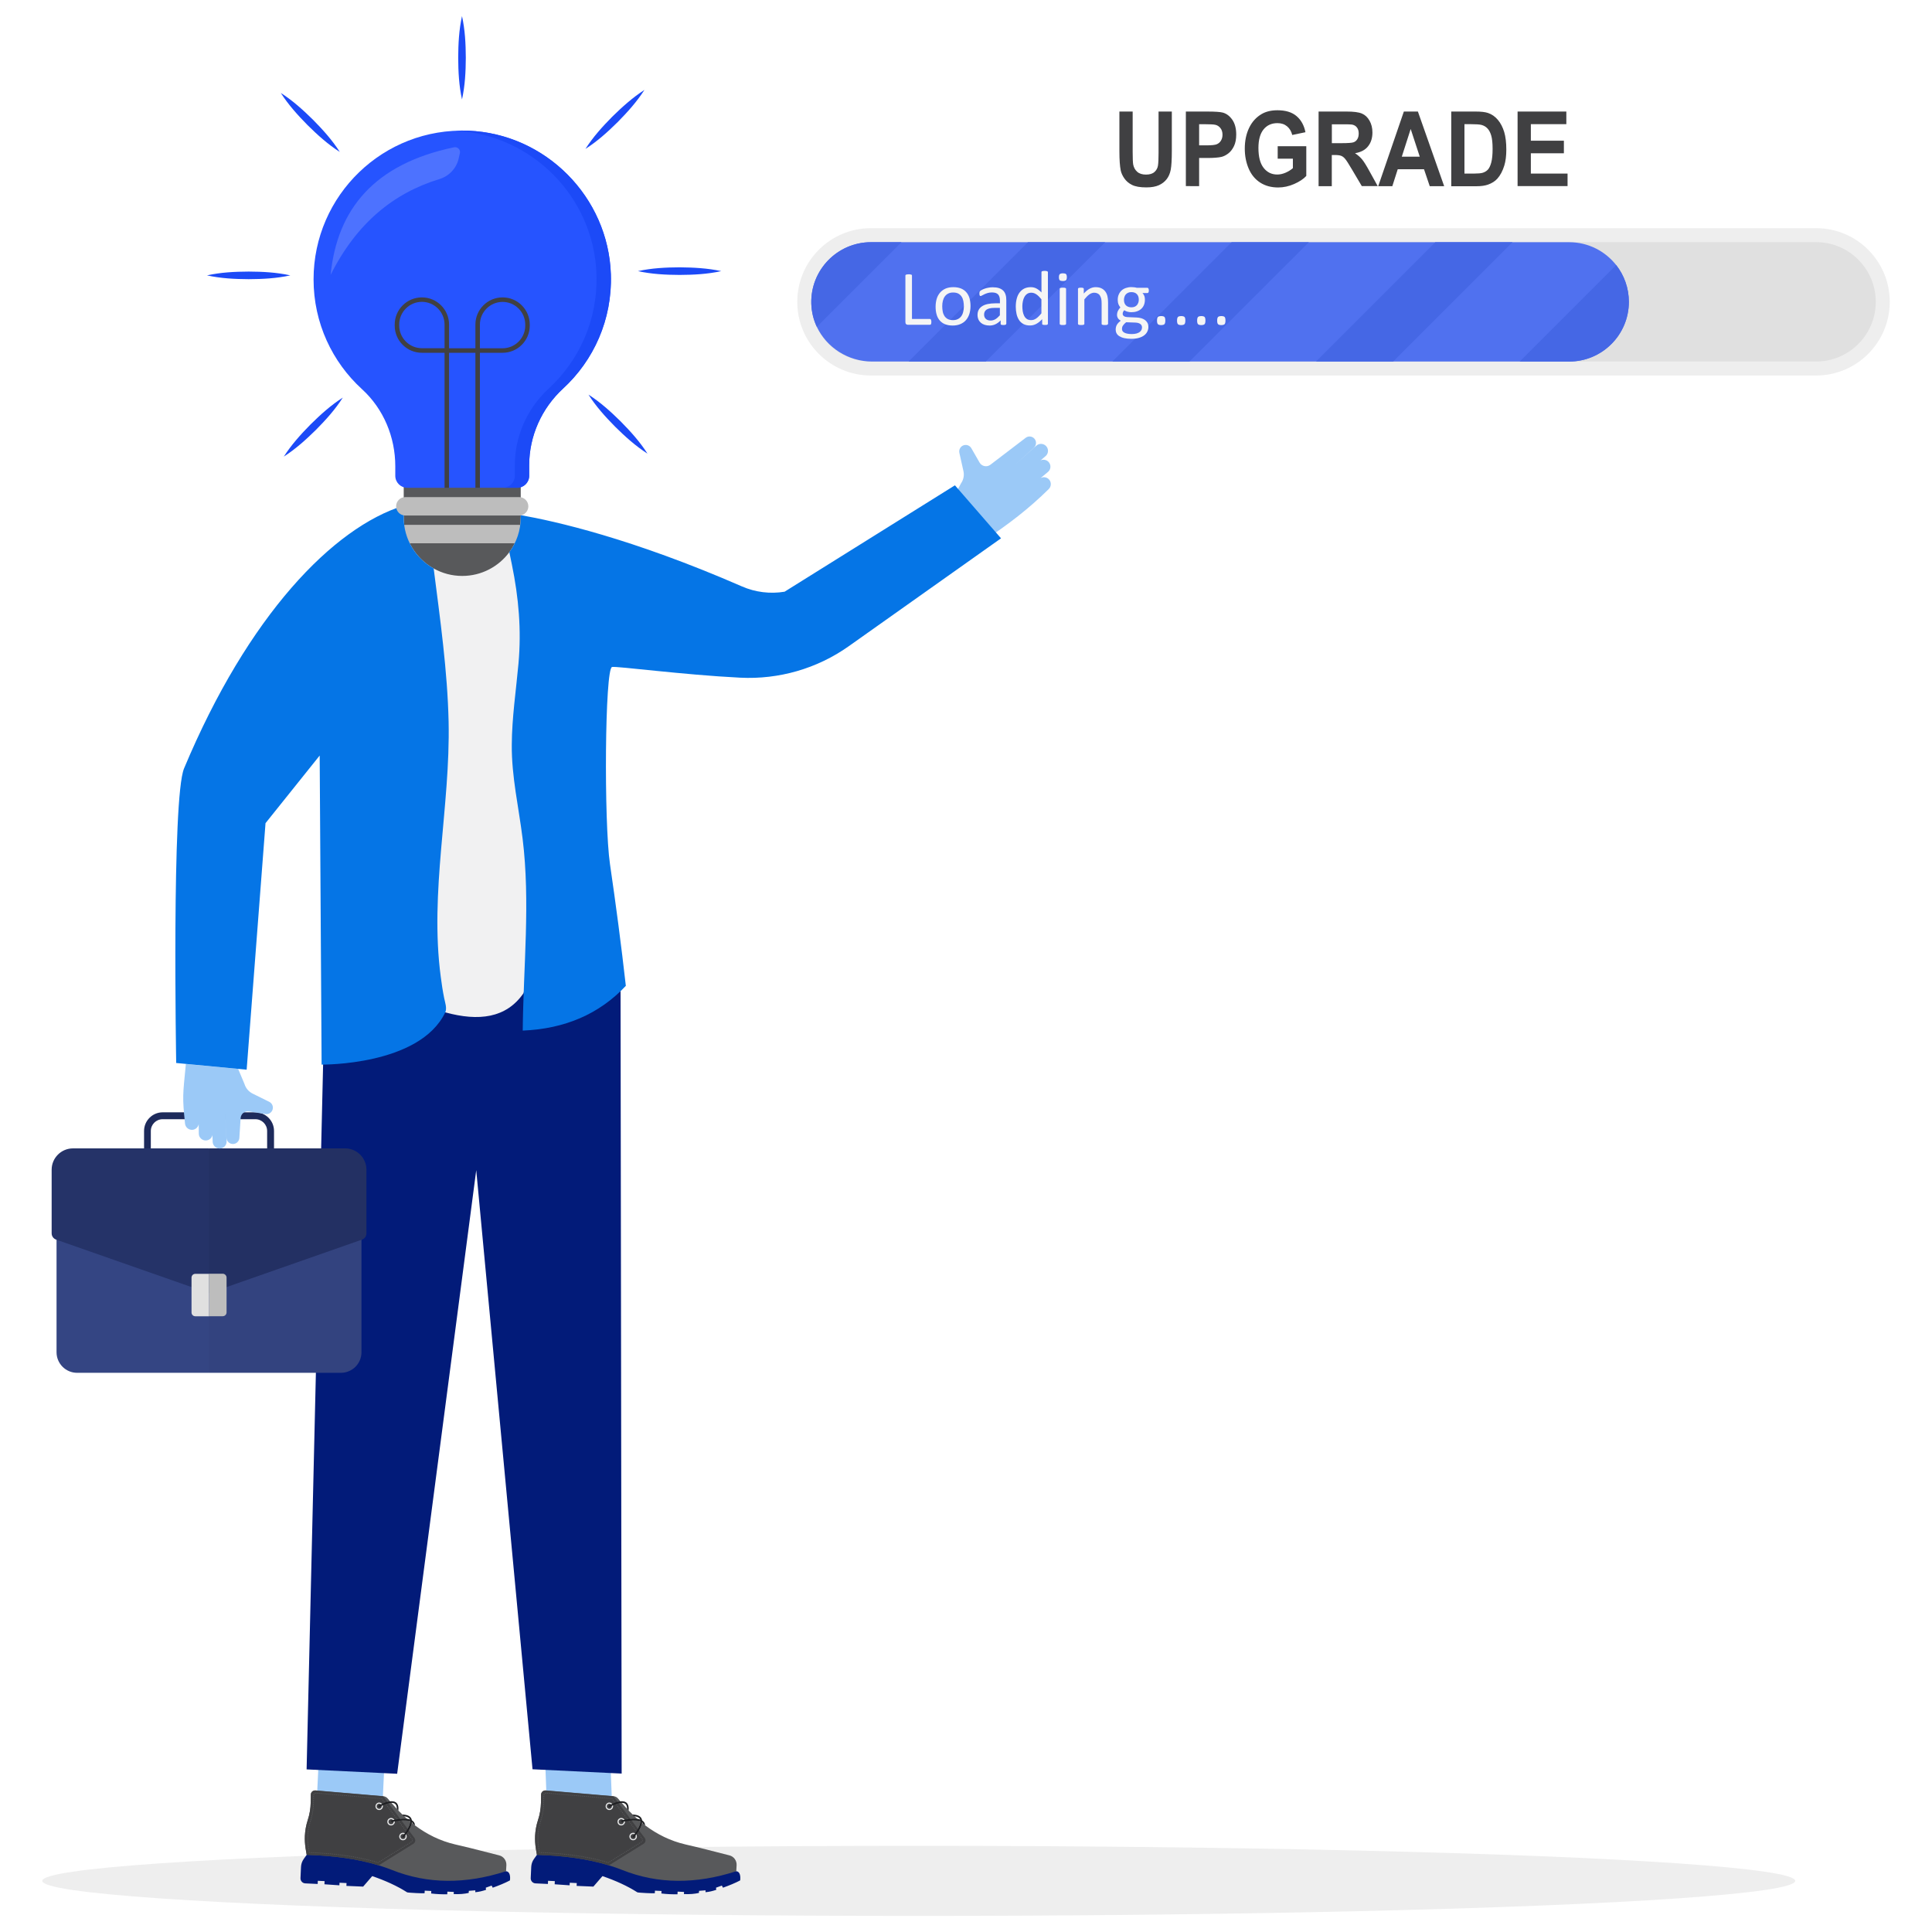 <svg xmlns="http://www.w3.org/2000/svg" enable-background="new 0 0 3000 3000" viewBox="0 0 3000 3000" id="Businessmanupgradebrainandskill"><ellipse cx="1426.6" cy="2920.6" fill="#eeeeee" rx="1361" ry="54.4" class="coloreeeeee svgShape"></ellipse><path fill="#9bc9f7" d="M1480.2,772.8l12.2-22.5c3.8-5.5,5.1-12.4,3.6-18.9l-6.3-28.2c-1.2-5.3,2.1-10.7,7.4-12l0,0
				c4.4-1.1,8.9,0.9,11.2,4.8l12.8,22.3c3.4,5.9,11.3,7.5,16.7,3.4l54.9-41.9c4.3-3.3,10.4-2.5,13.8,1.7l0,0
				c3.3,4.1,2.9,10.1-1.1,13.7l-28.8,26l32.6-29.2c4.7-4.2,12.1-3.5,15.9,1.5v0c3.5,4.6,2.8,11.1-1.6,14.8l-49.1,42l38.9-33.8
				c4.5-3.9,11.4-3.4,15.3,1.2l0,0c3.8,4.6,3.2,11.4-1.4,15.2l-53.2,44.1l40.1-33.5c4.5-3.7,11.1-3.2,15,1.2l0,0
				c3.7,4.3,3.4,10.7-0.6,14.7c-30.3,29.9-61.7,54.3-103.1,81.7L1480.2,772.8z" class="colorf7c19b svgShape"></path><rect width="102.2" height="155.9" x="493.6" y="2683.9" fill="#9bc9f7" transform="rotate(2.76 544.83 2761.662) scale(1)" class="colorf7c19b svgShape"></rect><path fill="#021b79" d="M492.7,2861.1l-16.5,19.1l-4.5,6.3c-2.6,3.6-4.1,8-4.3,12.4l-0.8,17.4c-0.2,4.3,3.1,8,7.4,8.2l19.3,0.9
						l0.2-4.9l10.5,0.5l-0.2,4.9l23.2,1.6l0.2-4l10.9,0.5l-0.2,4.4l26,1.1l14.1-16.3c20.4,7,38.7,15.3,54.2,25.2
						c0.7,0.6,27,2,27.1,1.3l0.2-3.9l10.2,0.5l-0.2,3.9c8.4,1,16.8,1.4,25,1.2l0.2-4.1l10,0.5l-0.2,3.3c8.8,0.4,16.6-0.2,23.3-1.8
						l0.2-3.2l10.1-0.8l-0.1,2.9c5.9-0.5,11.4-1.9,16.7-3.7l-0.4-3.3l9.1-3.3l1.7,3.3c9.9-3.5,18.9-7.2,26.7-11.3
						c0,0,2.3-13.2-5.9-14.3l-105.1-16.7L546,2863.7L492.7,2861.1z" class="color333333 svgShape"></path><path fill="#58595b" d="M473.4,2850.6c-0.3,6.5,0.1,13,1.1,19.5l1.7,10.1c40.7,1.2,78.4,6.1,111.8,16.3c6.9,2.1,13.7,4.4,20.2,7
						c56.1,22.5,115.5,22.2,177.6,2.1l0.5-9.5c0.3-7-4.3-13.4-11.2-15.1l-44.8-11.4c-8-2-16-3.8-24-5.7c-22.5-5.3-43.1-15.3-62-29.5
						c-1-0.8-2.1-1.6-3.1-2.4c-0.6-0.5-1.2-0.9-1.8-1.4c-1.7,9.8-11.8,21.5-12.3,22.1c-0.3,0.3-0.8,0.5-1.2,0.4
						c-0.2,0-0.4-0.1-0.6-0.3c-0.5-0.5-0.6-1.3-0.1-1.8c3.6-4.1,11.4-14.8,11.9-22.4c-0.4-0.3-0.9-0.7-1.3-1
						c-7.9-2.6-21.3-0.1-26.9,1.4c-0.7,0.2-1.4-0.2-1.6-0.9c-0.2-0.7,0.2-1.4,0.9-1.6c0.8-0.2,13.5-3.6,23.6-2.4
						c-1.5-1.3-3-2.7-4.5-4.1c-0.9-0.9-1.9-1.8-2.8-2.7c-2-1.9-4-3.9-6-6c-0.8-0.8-1.6-1.6-2.4-2.5c-2.9-3.1-5.7-6.2-8.5-9.5
						c-6.4,0.2-14.8,4.2-18.3,6.3c-0.6,0.4-1.4,0.2-1.7-0.4c-0.4-0.6-0.2-1.4,0.4-1.7c0.5-0.3,9.5-5.5,17.6-6.5
						c-1.1-1.3-2.2-2.7-3.3-4c-1.8-2.2-4.4-3.7-7.3-3.9l-105.2-9c-3.9-0.3-7.2,2.7-7.2,6.5l-0.2,12.4c-0.2,9.2-1.7,18.4-4.6,27.1
						C475.3,2834.2,473.8,2842.4,473.4,2850.6z" class="color58595b svgShape"></path><path fill="#1f2023" d="M625.3 2852.9c.2.2.4.3.6.3.4.1.9-.1 1.2-.4.5-.6 10.6-12.3 12.3-22.1-.8-.6-1.6-1.2-2.3-1.9-.5 7.5-8.4 18.2-11.9 22.4C624.7 2851.6 624.8 2852.4 625.3 2852.9zM607.4 2828.2c.2.7.9 1.1 1.6.9 5.6-1.5 19.1-4 26.9-1.4-1.3-1.1-2.6-2.3-3.9-3.4-10.1-1.2-22.9 2.2-23.6 2.4C607.6 2826.8 607.2 2827.5 607.4 2828.2z" class="color231f20 svgShape"></path><path fill="#303030" d="M587.7,2805.4c0.4,0.6,1.1,0.8,1.7,0.4c3.5-2.1,11.9-6.1,18.3-6.3c-0.7-0.8-1.3-1.6-2-2.4
						c-8.1,1-17,6.2-17.6,6.5C587.5,2804,587.3,2804.8,587.7,2805.4z" class="color303030 svgShape"></path><path fill="#404042" d="M473.4,2850.6c-0.3,6.5,0.1,13,1.1,19.5l1.7,10.1c40.7,1.2,78.4,6.1,111.8,16.3l53.9-33.5
						c3.1-1.9,3.9-6.1,1.7-9l-48.5-64.7l-105.2-9c-3.9-0.3-7.2,2.7-7.2,6.5l-0.2,12.4c-0.2,9.2-1.7,18.4-4.6,27.1
						C475.3,2834.2,473.8,2842.4,473.4,2850.6z" class="color414042 svgShape"></path><polygon fill="#58595b" points="592.9 2793.9 593.8 2793.2 593.2 2792.4 592.2 2792.3 592.1 2793.5 592.6 2793.5" class="color58595b svgShape"></polygon><path fill="#58595b" d="M479.1,2873.1l1.1-0.2l0.2,1.5l-1.1,0.2L479.1,2873.1z M478.6,2870.1l1.1-0.2l0.2,1.5l-1.1,0.2
									L478.6,2870.1z M478.1,2867l1.1-0.2c0.1,0.5,0.1,1,0.2,1.5l-1.1,0.2C478.3,2868.1,478.2,2867.6,478.1,2867z M477.7,2864
									l1.1-0.1c0.1,0.5,0.1,1,0.2,1.5l-1.1,0.1C477.8,2865,477.8,2864.5,477.7,2864z M477.5,2860.9l1.1-0.1c0,0.5,0.1,1,0.1,1.5
									l-1.1,0.1C477.5,2862,477.5,2861.5,477.5,2860.9z M477.3,2857.9l1.1,0c0,0.5,0,1,0.1,1.5l-1.1,0.1
									C477.3,2858.9,477.3,2858.4,477.3,2857.9z M477.3,2854.8h1.1c0,0.5,0,1,0,1.5l-1.1,0
									C477.3,2855.8,477.3,2855.3,477.3,2854.8z M477.3,2851.7l1.1,0c0,0.5,0,1,0,1.5l-1.1,0
									C477.3,2852.8,477.3,2852.3,477.3,2851.7z M477.4,2850.2c0-0.5,0.1-1,0.1-1.5l1.1,0.1c0,0.5-0.1,1-0.1,1.5L477.4,2850.2z
									 M477.6,2847.2c0-0.5,0.1-1,0.1-1.5l1.1,0.1c-0.1,0.5-0.1,1-0.1,1.5L477.6,2847.2z M477.9,2844.1c0.1-0.5,0.1-1,0.2-1.5
									l1.1,0.2c-0.1,0.5-0.1,1-0.2,1.5L477.9,2844.1z M478.3,2841.1c0.1-0.5,0.2-1,0.3-1.5l1.1,0.2c-0.1,0.5-0.2,1-0.2,1.5
									L478.3,2841.1z M478.9,2838c0.1-0.5,0.2-1,0.3-1.5l1.1,0.2c-0.1,0.5-0.2,1-0.3,1.5L478.9,2838z M479.5,2835
									c0.1-0.5,0.2-1,0.4-1.5l1.1,0.3c-0.1,0.5-0.2,1-0.3,1.5L479.5,2835z M480.2,2832.1c0.1-0.5,0.3-1,0.4-1.5l1.1,0.3
									c-0.1,0.5-0.3,1-0.4,1.5L480.2,2832.1z M481.1,2829.1c0.1-0.5,0.3-1,0.5-1.5l1.1,0.4c-0.2,0.5-0.3,1-0.5,1.4L481.1,2829.1z
									 M482,2826.2c0.2-0.5,0.3-1,0.4-1.4l1.1,0.3c-0.1,0.5-0.3,1-0.4,1.5L482,2826.2z M482.8,2823.3c0.1-0.5,0.3-1,0.4-1.5
									l1.1,0.3c-0.1,0.5-0.3,1-0.4,1.5L482.8,2823.3z M483.6,2820.4c0.1-0.5,0.2-1,0.3-1.5l1.1,0.2c-0.1,0.5-0.2,1-0.4,1.5
									L483.6,2820.4z M484.3,2817.4c0.1-0.5,0.2-1,0.3-1.5l1.1,0.2c-0.1,0.5-0.2,1-0.3,1.5L484.3,2817.4z M484.8,2814.4
									c0.1-0.5,0.2-1,0.2-1.5l1.1,0.2c-0.1,0.5-0.2,1-0.3,1.5L484.8,2814.4z M485.3,2811.4c0.1-0.5,0.1-1,0.2-1.5l1.1,0.1
									c-0.1,0.5-0.1,1-0.2,1.5L485.3,2811.4z M485.7,2808.4c0.1-0.5,0.1-1,0.2-1.5l1.1,0.1c0,0.5-0.1,1-0.2,1.5L485.7,2808.4z
									 M486,2805.4c0-0.5,0.1-1,0.1-1.5l1.1,0.1c0,0.5-0.1,1-0.1,1.5L486,2805.4z M486.2,2800.9l1.1,0c0,0.5,0,1-0.1,1.5l-1.1,0
									C486.2,2801.9,486.2,2801.4,486.2,2800.9z M486.3,2797.8l1.1,0l0,1.5l-1.1,0L486.3,2797.8z M486.3,2794.8l1.1,0l0,1.5
									l-1.1,0L486.3,2794.8z M486.4,2791.7l1.1,0l0,1.5l-1.1,0L486.4,2791.7z M486.4,2788.7l1.1,0l0,1.5l-1.1,0L486.4,2788.7z
									 M589,2793.2l0.1-1.1l1.5,0.1l-0.1,1.1L589,2793.2z M586,2792.9l0.1-1.1l1.5,0.1l-0.1,1.1L586,2792.9z M582.9,2792.7
									l0.1-1.1l1.5,0.1l-0.1,1.1L582.9,2792.7z M579.9,2792.4l0.1-1.1l1.5,0.1l-0.1,1.1L579.9,2792.4z M576.9,2792.2l0.1-1.1
									l1.5,0.1l-0.1,1.1L576.9,2792.2z M573.8,2791.9l0.1-1.1l1.5,0.1l-0.1,1.1L573.8,2791.9z M570.8,2791.6l0.1-1.1l1.5,0.1
									l-0.1,1.1L570.8,2791.6z M567.7,2791.4l0.1-1.1l1.5,0.1l-0.1,1.1L567.7,2791.4z M564.7,2791.1l0.1-1.1l1.5,0.1l-0.1,1.1
									L564.7,2791.1z M561.6,2790.9l0.1-1.1l1.5,0.1l-0.2,1.1L561.6,2790.9z M486.5,2787.1c0.1-0.6,0.3-1.1,0.7-1.6l0.9,0.7
									c-0.2,0.4-0.4,0.7-0.5,1.2L486.5,2787.1z M558.6,2790.6l0.1-1.1l1.5,0.1l-0.1,1.1L558.6,2790.6z M555.6,2790.3l0.1-1.1
									l1.5,0.1l-0.1,1.1L555.6,2790.3z M552.5,2790.1l0.1-1.1l1.5,0.1l-0.2,1.1L552.5,2790.1z M549.5,2789.8l0.1-1.1l1.5,0.1
									l-0.2,1.1L549.5,2789.8z M546.4,2789.6l0.1-1.1l1.5,0.1l-0.2,1.1L546.4,2789.6z M543.4,2789.3l0.1-1.1l1.5,0.1l-0.1,1.1
									L543.4,2789.3z M540.4,2789.1l0.1-1.1l1.5,0.1l-0.1,1.1L540.4,2789.1z M537.3,2788.8l0.1-1.1l1.5,0.1l-0.1,1.1L537.3,2788.8
									z M534.3,2788.5l0.1-1.1l1.5,0.1l-0.1,1.1L534.3,2788.5z M531.2,2788.3l0.1-1.1l1.5,0.1l-0.1,1.1L531.2,2788.3z M528.2,2788
									l0.1-1.1l1.5,0.1l-0.1,1.1L528.2,2788z M525.2,2787.8l0.1-1.1l1.5,0.1l-0.1,1.1L525.2,2787.8z M522.1,2787.5l0.1-1.1
									l1.5,0.1l-0.1,1.1L522.1,2787.5z M519.1,2787.2l0.1-1.1l1.5,0.1l-0.1,1.1L519.1,2787.2z M516,2787l0.1-1.1l1.5,0.1l-0.1,1.1
									L516,2787z M513,2786.7l0.1-1.1l1.5,0.1l-0.1,1.1L513,2786.7z M510,2786.5l0.1-1.1l1.5,0.1l-0.1,1.1L510,2786.5z
									 M506.9,2786.2l0.1-1.1l1.5,0.1l-0.1,1.1L506.9,2786.2z M503.9,2785.9l0.1-1.1l1.5,0.1l-0.1,1.1L503.9,2785.9z
									 M488.5,2784.3c0.5-0.3,1.1-0.5,1.7-0.6l0.1,1.1c-0.4,0.1-0.8,0.2-1.2,0.4L488.5,2784.3z M500.8,2785.7l0.1-1.1l1.5,0.1
									l-0.1,1.1L500.8,2785.7z M497.8,2785.4l0.1-1.1l1.5,0.1l-0.1,1.1L497.8,2785.4z M494.7,2785.2l0.1-1.1l1.5,0.1l-0.1,1.1
									L494.7,2785.2z M491.7,2784.9l0.1-1.1l1.5,0.1l-0.1,1.1L491.7,2784.9z" class="color58595b svgShape"></path><polygon fill="#58595b" points="479.7 2877.1 481 2877.2 481 2876 480.7 2876 480.7 2875.7 479.5 2875.9" class="color58595b svgShape"></polygon><path fill="#58595b" d="M583.3,2891.7l0.3-1.1l1.4,0.4l-0.3,1.1L583.3,2891.7z M580.4,2890.9l0.3-1.1l1.5,0.4l-0.3,1.1
									L580.4,2890.9z M577.5,2890.1l0.3-1.1l1.5,0.4l-0.3,1.1L577.5,2890.1z M574.6,2889.4l0.3-1.1l1.5,0.4l-0.3,1.1L574.6,2889.4
									z M571.7,2888.6l0.3-1.1l1.5,0.4l-0.3,1.1L571.7,2888.6z M568.8,2887.9l0.3-1.1l1.5,0.3l-0.3,1.1L568.8,2887.9z
									 M565.9,2887.3l0.2-1.1l1.5,0.3l-0.3,1.1L565.9,2887.3z M562.9,2886.6l0.2-1.1l1.5,0.3l-0.2,1.1L562.9,2886.6z M560,2886
									l0.2-1.1l1.5,0.3l-0.2,1.1L560,2886z M557.1,2885.4l0.2-1.1l1.5,0.3l-0.2,1.1L557.1,2885.4z M554.1,2884.8l0.2-1.1l1.5,0.3
									l-0.2,1.1L554.1,2884.8z M551.2,2884.3l0.2-1.1l1.5,0.3l-0.2,1.1L551.2,2884.3z M548.2,2883.7l0.2-1.1l1.5,0.3l-0.2,1.1
									L548.2,2883.7z M545.2,2883.2l0.2-1.1l1.5,0.2l-0.2,1.1L545.2,2883.2z M542.3,2882.8l0.2-1.1l1.5,0.2l-0.2,1.1L542.3,2882.8
									z M539.3,2882.3l0.2-1.1l1.5,0.2l-0.2,1.1L539.3,2882.3z M536.3,2881.9l0.2-1.1l1.5,0.2l-0.2,1.1L536.3,2881.9z
									 M533.4,2881.5l0.2-1.1l1.5,0.2l-0.2,1.1L533.4,2881.5z M530.4,2881.1l0.1-1.1l1.5,0.2l-0.1,1.1L530.4,2881.1z
									 M527.4,2880.7l0.1-1.1l1.5,0.2l-0.1,1.1L527.4,2880.7z M524.4,2880.3l0.1-1.1l1.5,0.2l-0.1,1.1L524.4,2880.3z M521.4,2880
									l0.1-1.1l1.5,0.2l-0.1,1.1L521.4,2880z M518.4,2879.7l0.1-1.1l1.5,0.2l-0.1,1.1L518.4,2879.7z M515.5,2879.4l0.1-1.1
									l1.5,0.1l-0.1,1.1L515.5,2879.4z M512.5,2879.1l0.1-1.1l1.5,0.1l-0.1,1.1L512.5,2879.1z M509.5,2878.9l0.1-1.1l1.5,0.1
									l-0.1,1.1L509.5,2878.9z M506.5,2878.6l0.1-1.1l1.5,0.1l-0.1,1.1L506.5,2878.6z M503.5,2878.4l0.1-1.1l1.5,0.1l-0.1,1.1
									L503.5,2878.4z M500.5,2878.2l0.1-1.1l1.5,0.1l-0.1,1.1L500.5,2878.2z M497.5,2878l0.1-1.1l1.5,0.1l-0.1,1.1L497.5,2878z
									 M494.5,2877.8l0.1-1.1l1.5,0.1l-0.1,1.1L494.5,2877.8z M482.5,2876.1l1.5,0.1l0,1.1l-1.5-0.1L482.5,2876.1z M491.5,2877.6
									l0.1-1.1l1.5,0.1l-0.1,1.1L491.5,2877.6z M485.5,2876.2l1.5,0.1l-0.1,1.1l-1.5-0.1L485.5,2876.2z M488.5,2877.5l0.1-1.1
									l1.5,0.1l-0.1,1.1L488.5,2877.5z" class="color58595b svgShape"></path><polygon fill="#58595b" points="587.2 2892.8 588 2892.3 587.4 2891.3 587 2891.6 586.5 2891.4 586.2 2892.5" class="color58595b svgShape"></polygon><path fill="#58595b" d="M588.7,2890.5l1.3-0.8l0.6,1l-1.3,0.8L588.7,2890.5z M591.3,2888.9l1.3-0.8l0.6,1l-1.3,0.8
									L591.3,2888.9z M593.8,2887.4l1.3-0.8l0.6,1l-1.3,0.8L593.8,2887.4z M596.4,2885.8l1.3-0.8l0.6,1l-1.3,0.8L596.4,2885.8z
									 M598.9,2884.2l1.3-0.8l0.6,1l-1.3,0.8L598.9,2884.2z M601.5,2882.6l1.3-0.8l0.6,1l-1.3,0.8L601.5,2882.6z M604,2881
									l1.3-0.8l0.6,1l-1.3,0.8L604,2881z M606.6,2879.4l1.3-0.8l0.6,1l-1.3,0.8L606.6,2879.4z M609.1,2877.8l1.3-0.8l0.6,1
									l-1.3,0.8L609.1,2877.8z M611.7,2876.3l1.3-0.8l0.6,1l-1.3,0.8L611.7,2876.3z M614.2,2874.7l1.3-0.8l0.6,1l-1.3,0.8
									L614.2,2874.7z M616.8,2873.1l1.3-0.8l0.6,1l-1.3,0.8L616.8,2873.1z M619.3,2871.5l1.3-0.8l0.6,1l-1.3,0.8L619.3,2871.5z
									 M621.9,2869.9l1.3-0.8l0.6,1l-1.3,0.8L621.9,2869.9z M624.5,2868.3l1.3-0.8l0.6,1l-1.3,0.8L624.5,2868.3z M627,2866.7
									l1.3-0.8l0.6,1l-1.3,0.8L627,2866.7z M629.6,2865.1l1.3-0.8l0.6,1l-1.3,0.8L629.6,2865.1z M632.1,2863.6l1.3-0.8l0.6,1
									l-1.3,0.8L632.1,2863.6z M634.7,2862l1.3-0.8l0.6,1l-1.3,0.8L634.7,2862z M637.2,2860.4l1.3-0.8l0.6,1l-1.3,0.8
									L637.2,2860.4z M639.4,2858.7c0.2-0.3,0.3-0.6,0.4-0.9c0-0.1,0-0.2,0-0.3l1.1,0.1c0,0.1,0,0.2,0,0.4
									c-0.1,0.5-0.3,0.9-0.5,1.3L639.4,2858.7z M639.3,2855.8l-0.4-0.6l0.9-0.7l0.4,0.6c0.2,0.2,0.3,0.5,0.5,0.8l-1,0.4
									C639.5,2856.2,639.4,2856,639.3,2855.8z M637,2852.8l0.9-0.7l0.9,1.2l-0.9,0.7L637,2852.8z M635.2,2850.4l0.9-0.7l0.9,1.2
									l-0.9,0.7L635.2,2850.4z M633.4,2848l0.9-0.7l0.9,1.2l-0.9,0.7L633.4,2848z M631.6,2845.6l0.9-0.7l0.9,1.2l-0.9,0.7
									L631.6,2845.6z M629.8,2843.2l0.9-0.7l0.9,1.2l-0.9,0.7L629.8,2843.2z M628,2840.8l0.9-0.7l0.9,1.2l-0.9,0.7L628,2840.8z
									 M626.2,2838.4l0.9-0.7l0.9,1.2l-0.9,0.7L626.2,2838.4z M624.4,2836l0.9-0.7l0.9,1.2l-0.9,0.7L624.4,2836z M622.6,2833.6
									l0.9-0.7l0.9,1.2l-0.9,0.7L622.6,2833.6z M620.8,2831.2l0.9-0.7l0.9,1.2l-0.9,0.7L620.8,2831.2z M619,2828.8l0.9-0.7
									l0.9,1.2l-0.9,0.7L619,2828.8z M617.2,2826.4l0.9-0.7l0.9,1.2l-0.9,0.7L617.2,2826.4z M615.4,2824l0.9-0.7l0.9,1.2l-0.9,0.7
									L615.4,2824z M613.6,2821.6l0.9-0.7l0.9,1.2l-0.9,0.7L613.6,2821.6z M611.8,2819.2l0.9-0.7l0.9,1.2l-0.9,0.7L611.8,2819.2z
									 M610,2816.8l0.9-0.7l0.9,1.2l-0.9,0.7L610,2816.8z M608.2,2814.4l0.9-0.7l0.9,1.2l-0.9,0.7L608.2,2814.4z M606.4,2812
									l0.9-0.7l0.9,1.2l-0.9,0.7L606.4,2812z M604.6,2809.5l0.9-0.7l0.9,1.2l-0.9,0.7L604.6,2809.5z M602.8,2807.1l0.9-0.7
									l0.9,1.2l-0.9,0.7L602.8,2807.1z M601,2804.7l0.9-0.7l0.9,1.2l-0.9,0.7L601,2804.7z M599.2,2802.3l0.9-0.7l0.9,1.2l-0.9,0.7
									L599.2,2802.3z M597.4,2799.9l0.9-0.7l0.9,1.2l-0.9,0.7L597.4,2799.9z M595.6,2797.5l0.9-0.7l0.9,1.2l-0.9,0.7L595.6,2797.5
									z M593.8,2795.1l0.9-0.7l0.9,1.2l-0.9,0.7L593.8,2795.1z" class="color58595b svgShape"></path><path fill="#e6e7e8" d="M620 2850.8c.5-3.2 3.6-5.3 6.7-4.8 3.2.5 5.3 3.6 4.8 6.7-.5 3.2-3.6 5.3-6.7 4.8C621.6 2857 619.4 2854 620 2850.8zM621.8 2851.1c-.4 2.2 1.1 4.3 3.3 4.6 2.2.4 4.3-1.1 4.6-3.3.4-2.2-1.1-4.3-3.3-4.6C624.2 2847.5 622.1 2848.9 621.8 2851.1zM601.5 2827.8c.5-3.2 3.6-5.3 6.7-4.8 3.2.5 5.3 3.6 4.8 6.7-.5 3.2-3.6 5.3-6.7 4.8C603.1 2834 600.9 2831 601.5 2827.8zM603.3 2828.1c-.4 2.2 1.1 4.3 3.3 4.6 2.2.4 4.3-1.1 4.6-3.3.4-2.2-1.1-4.3-3.3-4.6C605.7 2824.5 603.6 2825.9 603.3 2828.1z" class="colore6e7e8 svgShape"></path><path fill="#1f2023" d="M625.2,2851.1c-0.5,0.5-0.4,1.3,0.1,1.8c0.2,0.2,0.4,0.3,0.6,0.3c0.4,0.1,0.9-0.1,1.2-0.4
									c0.5-0.6,10.6-12.3,12.3-22.1c0.1-0.3,0.1-0.6,0.1-0.9c0.1-1.1,0.1-2.1,0-3.1c-0.1-1.1-0.4-2.2-0.9-3.1
									c-2-3.9-6.7-5.9-14.2-6c0.9,0.9,1.9,1.8,2.8,2.7c4.8,0.4,7.8,1.9,9.1,4.4c0.1,0.2,0.2,0.4,0.3,0.7c0.3,0.9,0.4,1.8,0.4,2.9
									c0,0.2,0,0.4,0,0.6C636.6,2836.2,628.8,2846.9,625.2,2851.1z" class="color231f20 svgShape"></path><path fill="#1f2023" d="M607.4,2828.2c0.2,0.7,0.9,1.1,1.6,0.9c5.6-1.5,19.1-4,26.9-1.4c0.5,0.1,0.9,0.3,1.3,0.5
									c0.9,0.4,1.8,0.9,2.4,1.5c0.3,0.3,0.6,0.5,0.8,0.8c0.4,0.5,0.6,1,0.9,1.5c1,0.8,2.1,1.6,3.1,2.4c-0.1-2.1-0.8-3.9-2-5.4
									c-0.7-0.9-1.7-1.7-2.7-2.4c-0.9-0.5-1.8-1-2.9-1.3c-1.5-0.5-3.1-0.8-4.8-1c-10.1-1.2-22.9,2.2-23.6,2.4
									C607.6,2826.8,607.2,2827.5,607.4,2828.2z" class="color231f20 svgShape"></path><g fill="#000000" class="color000000 svgShape"><path fill="#e6e7e8" d="M583,2804.5c0.2-3.2,2.9-5.7,6.1-5.5c3.2,0.2,5.7,2.9,5.5,6.1c-0.2,3.2-2.9,5.7-6.1,5.5
								C585.3,2810.4,582.8,2807.7,583,2804.5z M584.8,2804.6c-0.1,2.2,1.6,4.1,3.8,4.2c2.2,0.1,4.1-1.6,4.2-3.8
								c0.1-2.2-1.6-4.1-3.8-4.2C586.8,2800.6,584.9,2802.4,584.8,2804.6z" class="colore6e7e8 svgShape"></path><path fill="#1f2023" d="M587.7,2805.4c0.4,0.6,1.1,0.8,1.7,0.4c3.5-2.1,11.9-6.1,18.3-6.3c2.2-0.1,4.1,0.3,5.5,1.3
								c2.1,1.4,3.1,4.2,3,8.2c0.8,0.8,1.6,1.7,2.4,2.5c0.6-6.2-0.7-10.5-3.9-12.8c-2.4-1.7-5.6-2-9-1.6c-8.1,1-17,6.2-17.6,6.5
								C587.5,2804,587.3,2804.8,587.7,2805.4z" class="color231f20 svgShape"></path></g><g fill="#000000" class="color000000 svgShape"><rect width="101.2" height="155.9" x="847.6" y="2683.7" fill="#9bc9f7" transform="rotate(-2.189 898.27 2761.677) scale(1)" class="colorf7c19b svgShape"></rect><path fill="#021b79" d="M850.2,2861.1l-16.5,19.1l-4.5,6.3c-2.6,3.6-4.1,8-4.3,12.4l-0.8,17.4c-0.2,4.3,3.1,8,7.4,8.2l19.3,0.9
						l0.2-4.9l10.5,0.5l-0.2,4.9l23.2,1.6l0.2-4l10.9,0.5l-0.2,4.4l26,1.1l14.1-16.3c20.4,7,38.7,15.3,54.2,25.2
						c0.7,0.6,27,2,27.1,1.3l0.2-3.9l10.2,0.5l-0.2,3.9c8.4,1,16.8,1.4,25,1.2l0.2-4.1l10,0.5l-0.2,3.3c8.8,0.4,16.6-0.2,23.3-1.8
						l0.2-3.2l10.1-0.8l-0.1,2.9c5.9-0.5,11.4-1.9,16.7-3.7l-0.4-3.3l9.1-3.3l1.7,3.3c9.9-3.5,18.9-7.2,26.7-11.3
						c0,0,2.2-13.2-5.9-14.3l-105.1-16.7l-134.8-25.1L850.2,2861.1z" class="color333333 svgShape"></path><path fill="#58595b" d="M830.9,2850.6c-0.3,6.5,0.1,13,1.1,19.5l1.7,10.1c40.7,1.2,78.4,6.1,111.8,16.3c6.9,2.1,13.7,4.4,20.2,7
						c56.1,22.5,115.5,22.2,177.6,2.1l0.5-9.5c0.3-7-4.3-13.4-11.2-15.1l-44.8-11.4c-8-2-16-3.8-24-5.7c-22.5-5.3-43.1-15.3-62-29.5
						c-1-0.8-2.1-1.6-3.1-2.4c-0.6-0.5-1.2-0.9-1.8-1.4c-1.7,9.8-11.8,21.5-12.3,22.1c-0.3,0.3-0.8,0.5-1.2,0.4
						c-0.2,0-0.4-0.1-0.6-0.3c-0.5-0.5-0.6-1.3-0.1-1.8c3.6-4.1,11.4-14.8,11.9-22.4c-0.4-0.3-0.9-0.7-1.3-1
						c-7.9-2.6-21.3-0.1-26.9,1.4c-0.7,0.2-1.4-0.2-1.5-0.9c-0.2-0.7,0.2-1.4,0.9-1.6c0.8-0.2,13.5-3.6,23.6-2.4
						c-1.5-1.3-3-2.7-4.5-4.1c-0.9-0.9-1.9-1.8-2.8-2.7c-2-1.9-4-3.9-6-6c-0.8-0.8-1.6-1.6-2.4-2.5c-2.9-3.1-5.7-6.2-8.5-9.5
						c-6.4,0.2-14.8,4.2-18.3,6.3c-0.6,0.4-1.4,0.2-1.7-0.4c-0.4-0.6-0.2-1.4,0.4-1.7c0.5-0.3,9.5-5.5,17.6-6.5
						c-1.1-1.3-2.2-2.7-3.3-4c-1.8-2.2-4.4-3.7-7.3-3.9l-105.2-9c-3.9-0.3-7.2,2.7-7.2,6.5l-0.2,12.4c-0.2,9.2-1.7,18.4-4.6,27.1
						C832.8,2834.2,831.3,2842.4,830.9,2850.6z" class="color58595b svgShape"></path><path fill="#1f2023" d="M982.8 2852.9c.2.2.4.3.6.3.4.1.9-.1 1.2-.4.5-.6 10.6-12.3 12.3-22.1-.8-.6-1.5-1.2-2.3-1.9-.5 7.5-8.4 18.2-11.9 22.4C982.2 2851.6 982.3 2852.4 982.8 2852.9zM964.8 2828.2c.2.7.9 1.1 1.5.9 5.6-1.5 19.1-4 26.9-1.4-1.3-1.1-2.6-2.3-3.9-3.4-10.1-1.2-22.9 2.2-23.6 2.4C965 2826.8 964.7 2827.5 964.8 2828.2z" class="color231f20 svgShape"></path><path fill="#303030" d="M945.2,2805.4c0.4,0.6,1.1,0.8,1.7,0.4c3.5-2.1,11.9-6.1,18.3-6.3c-0.7-0.8-1.3-1.6-2-2.4
						c-8.1,1-17,6.2-17.6,6.5C945,2804,944.8,2804.8,945.2,2805.4z" class="color303030 svgShape"></path><path fill="#404042" d="M830.9,2850.6c-0.3,6.5,0.1,13,1.1,19.5l1.7,10.1c40.7,1.2,78.4,6.1,111.8,16.3l53.9-33.5
						c3.1-1.9,3.9-6.1,1.7-9l-48.5-64.7l-105.2-9c-3.9-0.3-7.2,2.7-7.2,6.5l-0.2,12.4c-0.2,9.2-1.7,18.4-4.6,27.1
						C832.8,2834.2,831.3,2842.4,830.9,2850.6z" class="color414042 svgShape"></path><polygon fill="#58595b" points="950.3 2793.9 951.2 2793.2 950.6 2792.4 949.6 2792.3 949.5 2793.5 950 2793.5" class="color58595b svgShape"></polygon><path fill="#58595b" d="M836.5,2873.1l1.1-0.2l0.2,1.5l-1.1,0.2L836.5,2873.1z M836,2870.1l1.1-0.2l0.2,1.5l-1.1,0.2
									L836,2870.1z M835.6,2867l1.1-0.2c0.1,0.5,0.1,1,0.2,1.5l-1.1,0.2C835.7,2868.1,835.6,2867.6,835.6,2867z M835.2,2864
									l1.1-0.1c0.1,0.5,0.1,1,0.2,1.5l-1.1,0.1C835.3,2865,835.2,2864.5,835.2,2864z M834.9,2860.9l1.1-0.1c0,0.5,0.1,1,0.1,1.5
									l-1.1,0.1C835,2862,835,2861.5,834.9,2860.9z M834.8,2857.9l1.1,0c0,0.5,0,1,0.1,1.5l-1.1,0.1
									C834.8,2858.9,834.8,2858.4,834.8,2857.9z M834.7,2854.8h1.1c0,0.5,0,1,0,1.5l-1.1,0
									C834.7,2855.8,834.7,2855.3,834.7,2854.8z M834.8,2851.7l1.1,0c0,0.5,0,1,0,1.5l-1.1,0
									C834.7,2852.8,834.7,2852.3,834.8,2851.7z M834.8,2850.2c0-0.5,0.1-1,0.1-1.5l1.1,0.1c0,0.5-0.1,1-0.1,1.5L834.8,2850.2z
									 M835,2847.2c0-0.5,0.1-1,0.1-1.5l1.1,0.1c-0.1,0.5-0.1,1-0.1,1.5L835,2847.2z M835.4,2844.1c0.1-0.5,0.1-1,0.2-1.5l1.1,0.2
									c-0.1,0.5-0.1,1-0.2,1.5L835.4,2844.1z M835.8,2841.1c0.1-0.5,0.2-1,0.2-1.5l1.1,0.2c-0.1,0.5-0.2,1-0.2,1.5L835.8,2841.1z
									 M836.3,2838c0.1-0.5,0.2-1,0.3-1.5l1.1,0.2c-0.1,0.5-0.2,1-0.3,1.5L836.3,2838z M836.9,2835c0.1-0.5,0.2-1,0.4-1.5l1.1,0.3
									c-0.1,0.5-0.2,1-0.4,1.5L836.9,2835z M837.7,2832.1c0.1-0.5,0.3-1,0.4-1.5l1.1,0.3c-0.1,0.5-0.3,1-0.4,1.5L837.7,2832.1z
									 M838.5,2829.1c0.1-0.5,0.3-1,0.5-1.5l1.1,0.4c-0.2,0.5-0.3,1-0.5,1.4L838.5,2829.1z M839.4,2826.2c0.2-0.5,0.3-1,0.4-1.4
									l1.1,0.3c-0.1,0.5-0.3,1-0.4,1.5L839.4,2826.2z M840.3,2823.3c0.1-0.5,0.3-1,0.4-1.5l1.1,0.3c-0.1,0.5-0.3,1-0.4,1.5
									L840.3,2823.3z M841.1,2820.4c0.1-0.5,0.2-1,0.3-1.5l1.1,0.2c-0.1,0.5-0.2,1-0.3,1.5L841.1,2820.4z M841.7,2817.4
									c0.1-0.5,0.2-1,0.3-1.5l1.1,0.2c-0.1,0.5-0.2,1-0.3,1.5L841.7,2817.4z M842.3,2814.4c0.1-0.5,0.2-1,0.2-1.5l1.1,0.2
									c-0.1,0.5-0.2,1-0.3,1.5L842.3,2814.4z M842.8,2811.4c0.1-0.5,0.1-1,0.2-1.5l1.1,0.1c-0.1,0.5-0.1,1-0.2,1.5L842.8,2811.4z
									 M843.2,2808.4c0.1-0.5,0.1-1,0.2-1.5l1.1,0.1c0,0.5-0.1,1-0.2,1.5L843.2,2808.4z M843.4,2805.4c0-0.5,0.1-1,0.1-1.5
									l1.1,0.1c0,0.5-0.1,1-0.1,1.5L843.4,2805.4z M843.7,2800.9l1.1,0c0,0.5,0,1-0.1,1.5l-1.1,0
									C843.6,2801.9,843.6,2801.4,843.7,2800.9z M843.7,2797.8l1.1,0l0,1.5l-1.1,0L843.7,2797.8z M843.8,2794.8l1.1,0l0,1.5
									l-1.1,0L843.8,2794.8z M843.8,2791.7l1.1,0l0,1.5l-1.1,0L843.8,2791.7z M843.9,2788.7l1.1,0l0,1.5l-1.1,0L843.9,2788.7z
									 M946.5,2793.2l0.1-1.1l1.5,0.1l-0.1,1.1L946.5,2793.2z M943.4,2792.9l0.1-1.1l1.5,0.1l-0.1,1.1L943.4,2792.9z
									 M940.4,2792.7l0.1-1.1l1.5,0.1l-0.1,1.1L940.4,2792.7z M937.4,2792.4l0.1-1.1l1.5,0.1l-0.1,1.1L937.4,2792.4z
									 M934.3,2792.2l0.1-1.1l1.5,0.1l-0.1,1.1L934.3,2792.2z M931.3,2791.9l0.1-1.1l1.5,0.1l-0.1,1.1L931.3,2791.9z
									 M928.2,2791.6l0.1-1.1l1.5,0.1l-0.1,1.1L928.2,2791.6z M925.2,2791.4l0.1-1.1l1.5,0.1l-0.1,1.1L925.2,2791.4z
									 M922.1,2791.1l0.1-1.1l1.5,0.1l-0.1,1.1L922.1,2791.1z M919.1,2790.9l0.1-1.1l1.5,0.1l-0.2,1.1L919.1,2790.9z M844,2787.1
									c0.1-0.6,0.3-1.1,0.7-1.6l0.9,0.7c-0.2,0.4-0.4,0.7-0.5,1.2L844,2787.1z M916.1,2790.6l0.1-1.1l1.5,0.1l-0.1,1.1
									L916.1,2790.6z M913,2790.3l0.1-1.1l1.5,0.1l-0.1,1.1L913,2790.3z M910,2790.1l0.1-1.1l1.5,0.1l-0.2,1.1L910,2790.1z
									 M906.9,2789.8l0.1-1.1l1.5,0.1l-0.2,1.1L906.9,2789.8z M903.9,2789.6l0.1-1.1l1.5,0.1l-0.2,1.1L903.9,2789.6z
									 M900.9,2789.3l0.1-1.1l1.5,0.1l-0.1,1.1L900.9,2789.3z M897.8,2789.1l0.1-1.1l1.5,0.1l-0.1,1.1L897.8,2789.1z
									 M894.8,2788.8l0.1-1.1l1.5,0.1l-0.1,1.1L894.8,2788.8z M891.7,2788.5l0.1-1.1l1.5,0.1l-0.1,1.1L891.7,2788.5z
									 M888.7,2788.3l0.1-1.1l1.5,0.1l-0.1,1.1L888.7,2788.3z M885.7,2788l0.1-1.1l1.5,0.1l-0.1,1.1L885.7,2788z M882.6,2787.8
									l0.1-1.1l1.5,0.1l-0.1,1.1L882.6,2787.8z M879.6,2787.5l0.1-1.1l1.5,0.1l-0.1,1.1L879.6,2787.5z M876.5,2787.2l0.1-1.1
									l1.5,0.1l-0.1,1.1L876.5,2787.2z M873.5,2787l0.1-1.1l1.5,0.1l-0.1,1.1L873.5,2787z M870.5,2786.7l0.1-1.1l1.5,0.1l-0.1,1.1
									L870.5,2786.7z M867.4,2786.5l0.1-1.1l1.5,0.1l-0.1,1.1L867.4,2786.5z M864.4,2786.2l0.1-1.1l1.5,0.1l-0.1,1.1L864.4,2786.2
									z M861.3,2785.9l0.1-1.1l1.5,0.1l-0.1,1.1L861.3,2785.9z M845.9,2784.3c0.5-0.3,1.1-0.5,1.7-0.6l0.1,1.1
									c-0.4,0.1-0.8,0.2-1.2,0.4L845.9,2784.3z M858.3,2785.7l0.1-1.1l1.5,0.1l-0.1,1.1L858.3,2785.7z M855.2,2785.4l0.1-1.1
									l1.5,0.1l-0.1,1.1L855.2,2785.4z M852.2,2785.2l0.1-1.1l1.5,0.1l-0.1,1.1L852.2,2785.2z M849.1,2784.9l0.1-1.1l1.5,0.1
									l-0.1,1.1L849.1,2784.9z" class="color58595b svgShape"></path><polygon fill="#58595b" points="837.2 2877.1 838.4 2877.2 838.5 2876 838.2 2876 838.1 2875.7 837 2875.9" class="color58595b svgShape"></polygon><path fill="#58595b" d="M940.8,2891.7l0.3-1.1l1.5,0.4l-0.3,1.1L940.8,2891.7z M937.9,2890.9l0.3-1.1l1.5,0.4l-0.3,1.1
									L937.9,2890.9z M935,2890.1l0.3-1.1l1.5,0.4l-0.3,1.1L935,2890.1z M932.1,2889.4l0.3-1.1l1.5,0.4l-0.3,1.1L932.1,2889.4z
									 M929.2,2888.6l0.3-1.1l1.5,0.4l-0.3,1.1L929.2,2888.6z M926.3,2887.9l0.3-1.1l1.5,0.3l-0.3,1.1L926.3,2887.9z
									 M923.3,2887.3l0.3-1.1l1.5,0.3l-0.3,1.1L923.3,2887.3z M920.4,2886.6l0.2-1.1l1.5,0.3l-0.2,1.1L920.4,2886.6z M917.5,2886
									l0.2-1.1l1.5,0.3l-0.2,1.1L917.5,2886z M914.5,2885.4l0.2-1.1l1.5,0.3l-0.2,1.1L914.5,2885.4z M911.6,2884.8l0.2-1.1
									l1.5,0.3l-0.2,1.1L911.6,2884.8z M908.6,2884.3l0.2-1.1l1.5,0.3l-0.2,1.1L908.6,2884.3z M905.7,2883.7l0.2-1.1l1.5,0.3
									l-0.2,1.1L905.7,2883.7z M902.7,2883.2l0.2-1.1l1.5,0.2l-0.2,1.1L902.7,2883.2z M899.7,2882.8l0.2-1.1l1.5,0.2l-0.2,1.1
									L899.7,2882.8z M896.8,2882.3l0.2-1.1l1.5,0.2l-0.2,1.1L896.8,2882.3z M893.8,2881.9l0.2-1.1l1.5,0.2l-0.2,1.1L893.8,2881.9
									z M890.8,2881.5l0.2-1.1l1.5,0.2l-0.2,1.1L890.8,2881.5z M887.8,2881.1l0.1-1.1l1.5,0.2l-0.1,1.1L887.8,2881.1z
									 M884.9,2880.7l0.1-1.1l1.5,0.2l-0.1,1.1L884.9,2880.7z M881.9,2880.3l0.1-1.1l1.5,0.2l-0.1,1.1L881.9,2880.3z M878.9,2880
									l0.1-1.1l1.5,0.2l-0.1,1.1L878.9,2880z M875.9,2879.7l0.1-1.1l1.5,0.2l-0.1,1.1L875.9,2879.7z M872.9,2879.4l0.1-1.1
									l1.5,0.1l-0.1,1.1L872.9,2879.4z M869.9,2879.1l0.1-1.1l1.5,0.1l-0.1,1.1L869.9,2879.1z M866.9,2878.9l0.1-1.1l1.5,0.1
									l-0.1,1.1L866.9,2878.9z M863.9,2878.6l0.1-1.1l1.5,0.1l-0.1,1.1L863.9,2878.6z M860.9,2878.4l0.1-1.1l1.5,0.1l-0.1,1.1
									L860.9,2878.4z M857.9,2878.2l0.1-1.1l1.5,0.1l-0.1,1.1L857.9,2878.2z M854.9,2878l0.1-1.1l1.5,0.1l-0.1,1.1L854.9,2878z
									 M851.9,2877.8l0.1-1.1l1.5,0.1l-0.1,1.1L851.9,2877.8z M840,2876.1l1.5,0.1l0,1.1l-1.5-0.1L840,2876.1z M848.9,2877.6
									l0.1-1.1l1.5,0.1l-0.1,1.1L848.9,2877.6z M843,2876.2l1.5,0.1l-0.1,1.1l-1.5-0.1L843,2876.2z M845.9,2877.5l0.1-1.1l1.5,0.1
									l-0.1,1.1L845.9,2877.5z" class="color58595b svgShape"></path><polygon fill="#58595b" points="944.6 2892.8 945.5 2892.3 944.9 2891.3 944.5 2891.6 944 2891.4 943.7 2892.5" class="color58595b svgShape"></polygon><path fill="#58595b" d="M946.2,2890.5l1.3-0.8l0.6,1l-1.3,0.8L946.2,2890.5z M948.7,2888.9l1.3-0.8l0.6,1l-1.3,0.8
									L948.7,2888.9z M951.3,2887.4l1.3-0.8l0.6,1l-1.3,0.8L951.3,2887.4z M953.8,2885.8l1.3-0.8l0.6,1l-1.3,0.8L953.8,2885.8z
									 M956.4,2884.2l1.3-0.8l0.6,1l-1.3,0.8L956.4,2884.2z M958.9,2882.6l1.3-0.8l0.6,1l-1.3,0.8L958.9,2882.6z M961.5,2881
									l1.3-0.8l0.6,1l-1.3,0.8L961.5,2881z M964,2879.4l1.3-0.8l0.6,1l-1.3,0.8L964,2879.4z M966.6,2877.8l1.3-0.8l0.6,1l-1.3,0.8
									L966.6,2877.8z M969.1,2876.3l1.3-0.8l0.6,1l-1.3,0.8L969.1,2876.3z M971.7,2874.7l1.3-0.8l0.6,1l-1.3,0.8L971.7,2874.7z
									 M974.3,2873.1l1.3-0.8l0.6,1l-1.3,0.8L974.3,2873.1z M976.8,2871.5l1.3-0.8l0.6,1l-1.3,0.8L976.8,2871.5z M979.4,2869.9
									l1.3-0.8l0.6,1l-1.3,0.8L979.4,2869.9z M981.9,2868.3l1.3-0.8l0.6,1l-1.3,0.8L981.9,2868.3z M984.5,2866.7l1.3-0.8l0.6,1
									l-1.3,0.8L984.5,2866.7z M987,2865.1l1.3-0.8l0.6,1l-1.3,0.8L987,2865.1z M989.6,2863.6l1.3-0.8l0.6,1l-1.3,0.8
									L989.6,2863.6z M992.1,2862l1.3-0.8l0.6,1l-1.3,0.8L992.1,2862z M994.7,2860.4l1.3-0.8l0.6,1l-1.3,0.8L994.7,2860.4z
									 M996.8,2858.7c0.2-0.3,0.3-0.6,0.4-0.9c0-0.1,0-0.2,0-0.3l1.1,0.1c0,0.1,0,0.2-0.1,0.4c-0.1,0.5-0.3,0.9-0.5,1.3
									L996.8,2858.7z M996.7,2855.8l-0.4-0.6l0.9-0.7l0.4,0.6c0.2,0.2,0.3,0.5,0.5,0.8l-1,0.4C997,2856.2,996.8,2856,996.7,2855.8
									z M994.5,2852.8l0.9-0.7l0.9,1.2l-0.9,0.7L994.5,2852.8z M992.7,2850.4l0.9-0.7l0.9,1.2l-0.9,0.7L992.7,2850.4z M990.9,2848
									l0.9-0.7l0.9,1.2l-0.9,0.7L990.9,2848z M989.1,2845.6l0.9-0.7l0.9,1.2l-0.9,0.7L989.1,2845.6z M987.3,2843.2l0.9-0.7
									l0.9,1.2l-0.9,0.7L987.3,2843.2z M985.5,2840.8l0.9-0.7l0.9,1.2l-0.9,0.7L985.5,2840.8z M983.7,2838.4l0.9-0.7l0.9,1.2
									l-0.9,0.7L983.7,2838.4z M981.9,2836l0.9-0.7l0.9,1.2l-0.9,0.7L981.9,2836z M980.1,2833.6l0.9-0.7l0.9,1.2l-0.9,0.7
									L980.1,2833.6z M978.3,2831.2l0.9-0.7l0.9,1.2l-0.9,0.7L978.3,2831.2z M976.5,2828.8l0.9-0.7l0.9,1.2l-0.9,0.7L976.5,2828.8
									z M974.7,2826.4l0.9-0.7l0.9,1.2l-0.9,0.7L974.7,2826.4z M972.9,2824l0.9-0.7l0.9,1.2l-0.9,0.7L972.9,2824z M971.1,2821.6
									l0.9-0.7l0.9,1.2l-0.9,0.7L971.1,2821.6z M969.3,2819.2l0.9-0.7l0.9,1.2l-0.9,0.7L969.3,2819.2z M967.5,2816.8l0.9-0.7
									l0.9,1.2l-0.9,0.7L967.5,2816.8z M965.6,2814.4l0.9-0.7l0.9,1.2l-0.9,0.7L965.6,2814.4z M963.8,2812l0.9-0.7l0.9,1.2
									l-0.9,0.7L963.8,2812z M962,2809.5l0.9-0.7l0.9,1.2l-0.9,0.7L962,2809.5z M960.2,2807.1l0.9-0.7l0.9,1.2l-0.9,0.7
									L960.2,2807.1z M958.4,2804.7l0.9-0.7l0.9,1.2l-0.9,0.7L958.4,2804.7z M956.6,2802.3l0.9-0.7l0.9,1.2l-0.9,0.7L956.6,2802.3
									z M954.8,2799.9l0.9-0.7l0.9,1.2l-0.9,0.7L954.8,2799.9z M953,2797.5l0.9-0.7l0.9,1.2l-0.9,0.7L953,2797.5z M951.2,2795.1
									l0.9-0.7l0.9,1.2l-0.9,0.7L951.2,2795.1z" class="color58595b svgShape"></path><g fill="#000000" class="color000000 svgShape"><path fill="#e6e7e8" d="M977.4 2850.8c.5-3.2 3.6-5.3 6.7-4.8 3.2.5 5.3 3.6 4.8 6.7-.5 3.2-3.6 5.3-6.7 4.8C979 2857 976.9 2854 977.4 2850.8zM979.2 2851.1c-.4 2.2 1.1 4.3 3.3 4.6 2.2.4 4.3-1.1 4.6-3.3.4-2.2-1.1-4.3-3.3-4.6C981.7 2847.5 979.6 2848.9 979.2 2851.1zM958.9 2827.8c.5-3.2 3.6-5.3 6.7-4.8 3.2.5 5.3 3.6 4.8 6.7-.5 3.2-3.6 5.3-6.7 4.8C960.5 2834 958.4 2831 958.9 2827.8zM960.7 2828.1c-.4 2.2 1.1 4.3 3.3 4.6 2.2.4 4.3-1.1 4.6-3.3.4-2.2-1.1-4.3-3.3-4.6C963.2 2824.5 961.1 2825.9 960.7 2828.1z" class="colore6e7e8 svgShape"></path><g fill="#000000" class="color000000 svgShape"><path fill="#1f2023" d="M982.7,2851.1c-0.5,0.5-0.4,1.3,0.1,1.8c0.2,0.2,0.4,0.3,0.6,0.3c0.4,0.1,0.9-0.1,1.2-0.4
									c0.5-0.6,10.6-12.3,12.3-22.1c0.1-0.3,0.1-0.6,0.1-0.9c0.1-1.1,0.1-2.1,0-3.1c-0.1-1.1-0.4-2.2-0.9-3.1
									c-2-3.9-6.7-5.9-14.2-6c0.9,0.9,1.9,1.8,2.8,2.7c4.8,0.4,7.8,1.9,9.1,4.4c0.1,0.2,0.2,0.4,0.3,0.7c0.3,0.9,0.4,1.8,0.4,2.9
									c0,0.2,0,0.4,0,0.6C994.1,2836.2,986.3,2846.9,982.7,2851.1z" class="color231f20 svgShape"></path><path fill="#1f2023" d="M964.8,2828.2c0.2,0.7,0.9,1.1,1.5,0.9c5.6-1.5,19.1-4,26.9-1.4c0.5,0.1,0.9,0.3,1.3,0.5
									c0.9,0.4,1.8,0.9,2.4,1.5c0.3,0.3,0.6,0.5,0.8,0.8c0.4,0.5,0.7,1,0.9,1.5c1,0.8,2.1,1.6,3.1,2.4c-0.1-2.1-0.8-3.9-2-5.4
									c-0.7-0.9-1.7-1.7-2.8-2.4c-0.9-0.5-1.8-1-2.9-1.3c-1.5-0.5-3.1-0.8-4.8-1c-10.1-1.2-22.9,2.2-23.6,2.4
									C965,2826.8,964.7,2827.5,964.8,2828.2z" class="color231f20 svgShape"></path></g></g><g fill="#000000" class="color000000 svgShape"><path fill="#e6e7e8" d="M940.4,2804.5c0.2-3.2,2.9-5.7,6.1-5.5c3.2,0.2,5.7,2.9,5.5,6.1c-0.2,3.2-2.9,5.7-6.1,5.5
								C942.7,2810.4,940.2,2807.7,940.4,2804.5z M942.2,2804.6c-0.1,2.2,1.6,4.1,3.8,4.2c2.2,0.1,4.1-1.6,4.2-3.8
								c0.1-2.2-1.6-4.1-3.8-4.2C944.2,2800.6,942.3,2802.4,942.2,2804.6z" class="colore6e7e8 svgShape"></path><path fill="#1f2023" d="M945.2,2805.4c0.4,0.6,1.1,0.8,1.7,0.4c3.5-2.1,11.9-6.1,18.3-6.3c2.2-0.1,4.1,0.3,5.5,1.3
								c2.1,1.4,3.1,4.2,3,8.2c0.8,0.8,1.6,1.7,2.4,2.5c0.6-6.2-0.7-10.5-3.9-12.8c-2.4-1.7-5.6-2-9-1.6c-8.1,1-17,6.2-17.6,6.5
								C945,2804,944.8,2804.8,945.2,2805.4z" class="color231f20 svgShape"></path></g></g><polygon fill="#021b79" points="504 1555.5 476.1 2747.5 616.7 2754.3 739.5 1817 826.9 2747.3 965.3 2754 963.5 1479.9 713 1438.3" class="color333333 svgShape"></polygon><path fill="#f1f1f2" d="M637.1,823.9l24.2-46.3c33,46,71.7,53.9,116.8,17.3l122.5,193l-41.2,88.1l-7.8,316.3L813,1542.1
				c-26.8,39-69.7,44.1-121.6,29.9l-58-40.2l-79.2-315.9l-0.2-133.1c0,0,26.7-93.2,31-97.9C589.3,980.1,637.1,823.9,637.1,823.9z" class="colorf1f2f2 svgShape"></path><g fill="#000000" class="color000000 svgShape"><path fill="#1d2a5b" d="M425.4,1817.1H223.7v-61c0-15.9,13-28.9,28.9-28.9h144c15.9,0,28.9,13,28.9,28.9V1817.1z M234.3,1806.5
						h180.5v-50.3c0-10.1-8.2-18.3-18.3-18.3h-144c-10.1,0-18.3,8.2-18.3,18.3V1806.5z" class="color5b291d svgShape"></path><path fill="#33437f" d="M561.3,1802.8v296.9c0,17.7-14.3,32-32,32H324.6c-72.5-114.3-79.4-224.4,0-328.9H561.3z" class="color7f4833 svgShape"></path><path fill="#344583" d="M324.6,1802.8v328.9H119.8c-17.7,0-32-14.3-32-32v-296.9H324.6z" class="color834e34 svgShape"></path><path fill="#233063" d="M569,1816.3v98.8c0,4.4-2.7,8.4-7,9.8l-237.4,83.2c-54.6-81.1-42.8-154.8,0-224.9h211.3
							C554.2,1783.2,569,1798.1,569,1816.3z" class="color633223 svgShape"></path><path fill="#253368" d="M324.6,1783.2v224.9l-237.4-83.2c-4.2-1.5-7-5.4-7-9.8v-98.8c0-18.3,14.9-33.1,33.1-33.1H324.6z" class="color683725 svgShape"></path><path fill="#bdbdbd" d="M351.8,1983.8v54.1c0,3.3-2.7,5.9-5.9,5.9h-21.3v-66h21.3C349.1,1977.9,351.8,1980.6,351.8,1983.8z" class="colorbdbdbd svgShape"></path><path fill="#e0e0e0" d="M324.6,1977.9v66h-21.3c-3.3,0-5.9-2.6-5.9-5.9v-54.1c0-3.3,2.6-5.9,5.9-5.9H324.6z" class="colore0e0e0 svgShape"></path></g><path fill="#9bc9f7" d="M369.8,1659.8l9.9,23.6c2,6.4,6.5,11.7,12.5,14.7l25.9,12.8c4.9,2.4,7,8.3,4.7,13.3l0,0
				c-1.9,4.1-6.3,6.4-10.7,5.7l-25.4-4.1c-6.8-1.1-12.9,4-13.1,10.9l-1.9,30c-0.2,5.4-4.6,9.7-10,9.7l0,0c-5.3,0-9.7-4.1-10-9.4
				l-2.1-38.7l2.3,43.7c0.3,6.3-4.8,11.6-11.2,11.4h0c-5.7-0.2-10.3-4.8-10.5-10.5l-1.8-64.6l1.8,51.5c0.2,6-4.5,11-10.6,11.1l0,0
				c-6,0.1-10.9-4.7-10.9-10.6l-0.9-69.1l0.9,52.3c0.1,5.8-4.5,10.7-10.3,10.9l0,0c-5.7,0.2-10.5-4-11.1-9.7
				c-4.3-42.4-3.5-43.1,1.3-92.5L369.8,1659.8z" class="colorf7c19b svgShape"></path><path fill="#58595b" d="M808.6,709.4v94.1c0,20.2-6.6,38.8-17.7,53.9c-16.5,22.3-43.1,36.9-73.1,36.9c-16.2,0-31.3-4.2-44.4-11.6
				c-27.8-15.5-46.5-45.2-46.5-79.2v-94.1H808.6z" class="color58595b svgShape"></path><path fill="#2654ff" d="M948.6,426.1c2.3,70.2-26.8,133.6-74.3,177.3c-33.3,30.7-52.6,73.8-52.6,119.1v16.3
				c0,10.3-8.3,18.6-18.6,18.6H632.4c-10.3,0-18.6-8.3-18.6-18.6V724c0-45.3-18.2-89.1-51.6-119.6c-46.3-42.2-75.3-103-75.3-170.6
				c0-130.7,108.6-236.1,240.4-230.8C847.3,207.8,944.7,306,948.6,426.1z" class="colorffa726 svgShape"></path><path fill="#1c4af7" d="M874.3,603.4c-33.3,30.7-52.6,73.8-52.6,119.1v16.3c0,10.3-8.3,18.6-18.6,18.6h-22.3
				c10.3,0,18.6-8.3,18.6-18.6v-16.3c0-45.4,19.3-88.4,52.6-119.1c47.5-43.8,76.5-107.2,74.2-177.3
				C922.5,306.5,825.9,208.6,706.5,203c6.8-0.3,13.7-0.4,20.7-0.1c120.1,4.8,217.5,103.1,221.3,223.2
				C950.8,496.3,921.8,559.7,874.3,603.4z" class="colorf7991c svgShape"></path><path fill="#bdbdbd" d="M806.1,843.6H629.4c-7.9,0-14.3-6.4-14.3-14.3l0,0c0-7.9,6.4-14.3,14.3-14.3h176.7
				c7.9,0,14.3,6.4,14.3,14.3l0,0C820.4,837.2,814,843.6,806.1,843.6z" class="colorbdbdbd svgShape"></path><g fill="#000000" class="color000000 svgShape"><path fill="#404042" d="M745.2,757.4h-7V547.8h-40.9v209.7h-7V547.8h-35.2c-23.3,0-42.2-18.9-42.2-42.2v-1.6
					c0-23.3,18.9-42.2,42.2-42.2c23.3,0,42.2,18.9,42.2,42.2v36.8h40.9v-36.8c0-23.3,18.9-42.2,42.2-42.2
					c23.3,0,42.2,18.9,42.2,42.2v1.6c0,23.3-18.9,42.2-42.2,42.2h-35.2V757.4z M745.2,540.8h35.2c19.4,0,35.2-15.8,35.2-35.2v-1.6
					c0-19.4-15.8-35.2-35.2-35.2c-19.4,0-35.2,15.8-35.2,35.2V540.8z M655.1,468.7c-19.4,0-35.2,15.8-35.2,35.2v1.6
					c0,19.4,15.8,35.2,35.2,35.2h35.2v-36.8C690.3,484.5,674.5,468.7,655.1,468.7z" class="color414042 svgShape"></path></g><path fill="#4d72ff" d="M714.1,237.9l-1.9,8.4c-3.5,15.2-14.9,27.2-29.9,31.8c-70.8,21.5-128.6,68.3-168.9,148.7
				c10.1-102.2,68-172.3,191.6-198.1C710.5,227.6,715.4,232.4,714.1,237.9z" class="colorffb24d svgShape"></path><g fill="#000000" class="color000000 svgShape"><path fill="#1c4af7" d="M717.4 25c4.7 21.4 5.8 43 5.9 64.7-.1 21.7-1.2 43.3-5.9 64.7-4.7-21.4-5.8-43-5.9-64.7C711.6 68 712.7 46.4 717.4 25L717.4 25zM436 144.3c18.4 11.8 34.5 26.3 50 41.6 15.3 15.5 29.8 31.5 41.6 50-18.5-11.8-34.5-26.3-50-41.6C462.3 178.8 447.8 162.7 436 144.3L436 144.3zM321.4 427.6c21.4-4.7 43-5.8 64.7-5.9 21.7.1 43.3 1.2 64.7 5.9-21.4 4.7-43 5.8-64.7 5.9C364.4 433.4 342.8 432.3 321.4 427.6L321.4 427.6zM440.7 709c11.8-18.4 26.3-34.5 41.6-50 15.5-15.3 31.5-29.8 50-41.6-11.8 18.5-26.3 34.5-41.6 50C475.1 682.7 459.1 697.2 440.7 709L440.7 709zM1005.4 704.4c-18.4-11.8-34.5-26.3-50-41.6-15.3-15.5-29.8-31.5-41.6-50 18.5 11.8 34.5 26.3 50 41.6C979.1 669.9 993.6 685.9 1005.4 704.4L1005.4 704.4zM1120 421c-21.4 4.7-43 5.8-64.7 5.9-21.7-.1-43.3-1.2-64.7-5.9 21.4-4.7 43-5.8 64.7-5.9C1077 415.3 1098.6 416.4 1120 421L1120 421zM1000.7 139.6c-11.8 18.4-26.3 34.5-41.6 50-15.5 15.3-31.5 29.8-50 41.6 11.8-18.5 26.3-34.5 41.6-50C966.2 166 982.3 151.5 1000.7 139.6L1000.7 139.6z" class="colorf7991c svgShape"></path></g><path fill="#0575e6" d="M689.7 1549.8c1.3 6.6 4.7 15.7 1.7 22.2-39.7 83-191.7 81.1-192 81.1l-3-479.9-84.1 105L383 1661l-109.4-10.4c0 0-7.2-411.2 12.2-457.4 99.6-238 231.8-374.3 341.1-408.1v18.4c0 34.1 18.8 63.7 46.5 79.2 10.1 79.2 21.4 158.7 23.2 238.1 2.8 132.2-29.8 263.8-12.2 395.9C685.8 1527.8 687.5 1538.9 689.7 1549.8zM1554.4 835.9L1318 1003.4c-49.1 34.8-108.5 51.9-168.6 48.9-88.8-4.4-192.1-18.2-199-16.6-11.2 2.5-12.8 240.7-3.2 306.3 9.2 62.8 17.5 125.8 24.6 188.8-41.3 43.9-94.8 66.8-160.1 69.5.9-98.8 12-199.5-.2-298.1-6-48.7-17.2-96.1-16.8-145.6.2-42.3 6.6-84.2 10.4-126.3 4.7-52.5.3-102.1-10.2-153.5-1.3-6.5-2.6-12.9-4-19.4 11.1-15.1 17.7-33.8 17.7-53.9v-3.6c52.8 9.3 171.8 35.8 343.5 110.7 20.8 9.1 43.9 11.9 66.2 8.2l264.5-165.2L1554.4 835.9z" class="color1e88e5 svgShape"></path><path fill="#bdbdbd" d="M806.1,800.5H629.4c-7.9,0-14.3-6.4-14.3-14.3l0,0c0-7.9,6.4-14.3,14.3-14.3h176.7
				c7.9,0,14.3,6.4,14.3,14.3l0,0C820.4,794.1,814,800.5,806.1,800.5z" class="colorbdbdbd svgShape"></path><g fill="#000000" class="color000000 svgShape"><path fill="#eeeeee" d="M2820,583.1H1352.4c-63.2,0-114.4-51.2-114.4-114.4v0c0-63.2,51.2-114.4,114.4-114.4H2820
						c63.2,0,114.4,51.2,114.4,114.4v0C2934.3,531.9,2883.1,583.1,2820,583.1z" class="coloreeeeee svgShape"></path><path fill="#e0e0e0" d="M1352.4,561.4c-51.1,0-92.7-41.6-92.7-92.7c0-51.1,41.6-92.7,92.7-92.7H2820c51.1,0,92.7,41.6,92.7,92.7
						c0,51.1-41.6,92.7-92.7,92.7H1352.4z" class="colore0e0e0 svgShape"></path><path fill="#5071ef" d="M2529.3,468.7c0,51.2-41.5,92.7-92.7,92.7H1354.4c-37.6,0-70.9-21.9-86-53.9c-5.2-10.9-8.2-23.1-8.6-35.9
						c-1.5-52.4,40.6-95.5,92.6-95.5h1084.2c29.6,0,56,13.9,73,35.5C2521.9,427.3,2529.3,447.2,2529.3,468.7z" class="coloref5350 svgShape"></path><g fill="#000000" class="color000000 svgShape"><path fill="#4567e5" d="M1399.8,376.1l-131.4,131.4c-5.2-10.9-8.2-23.1-8.6-35.9c-1.5-52.4,40.6-95.5,92.6-95.5H1399.8z" class="colore54545 svgShape"></path><polygon fill="#4567e5" points="1716.1 376.1 1530.7 561.4 1410.9 561.4 1596.2 376.1" class="colore54545 svgShape"></polygon><polygon fill="#4567e5" points="2032.4 376.1 1847 561.4 1727.2 561.4 1912.5 376.1" class="colore54545 svgShape"></polygon><polygon fill="#4567e5" points="2348.6 376.1 2163.3 561.4 2043.5 561.4 2228.8 376.1" class="colore54545 svgShape"></polygon><path fill="#4567e5" d="M2529.3,468.7c0,51.2-41.5,92.7-92.7,92.7h-76.8l149.8-149.8C2521.9,427.3,2529.3,447.2,2529.3,468.7z" class="colore54545 svgShape"></path></g><g fill="#000000" class="color000000 svgShape"><path fill="#f5f5f5" d="M1446.2 499.8c0 .8 0 1.5-.1 2-.1.5-.2 1-.4 1.4-.2.4-.4.7-.7.8-.3.2-.6.3-.9.3h-34.4c-.9 0-1.8-.3-2.6-.9-.8-.6-1.2-1.7-1.2-3.3v-72.2c0-.3.1-.6.2-.8.2-.2.4-.4.8-.6.4-.1.9-.3 1.6-.4.7-.1 1.5-.2 2.5-.2 1 0 1.8 0 2.5.2.7.1 1.2.2 1.6.4.4.1.7.3.8.6.2.2.2.5.2.8v67.4h27.9c.4 0 .7.1.9.3.3.2.5.4.7.8.2.3.3.8.4 1.4C1446.2 498.3 1446.2 499 1446.2 499.8zM1507 475.1c0 4.4-.6 8.5-1.7 12.2-1.2 3.7-2.9 6.9-5.2 9.6-2.3 2.7-5.2 4.8-8.7 6.3-3.5 1.5-7.5 2.3-12.1 2.3-4.5 0-8.3-.7-11.7-2-3.3-1.3-6.1-3.3-8.3-5.8-2.2-2.5-3.9-5.6-4.9-9.2-1.1-3.6-1.6-7.7-1.6-12.3 0-4.4.6-8.5 1.7-12.2 1.1-3.7 2.9-6.9 5.2-9.6 2.3-2.7 5.2-4.8 8.6-6.3 3.5-1.5 7.5-2.2 12.1-2.2 4.5 0 8.3.7 11.7 2 3.3 1.3 6.1 3.3 8.3 5.8 2.2 2.5 3.9 5.6 5 9.2C1506.4 466.5 1507 470.6 1507 475.1zM1496.7 475.8c0-2.9-.3-5.7-.8-8.3-.5-2.6-1.4-4.9-2.7-6.9-1.3-2-3-3.5-5.1-4.7-2.1-1.1-4.8-1.7-8-1.7-3 0-5.5.5-7.6 1.6-2.1 1-3.9 2.5-5.3 4.4-1.4 1.9-2.4 4.2-3.1 6.8-.7 2.6-1 5.5-1 8.6 0 3 .3 5.8.8 8.4.5 2.6 1.5 4.9 2.7 6.8 1.3 1.9 3 3.5 5.1 4.6 2.1 1.1 4.8 1.7 8 1.7 2.9 0 5.4-.5 7.6-1.6 2.1-1 3.9-2.5 5.3-4.4 1.4-1.9 2.4-4.1 3-6.7C1496.3 481.8 1496.7 478.9 1496.7 475.8zM1562.4 502.9c0 .5-.2.8-.5 1.1-.3.2-.8.4-1.3.5-.6.1-1.4.2-2.5.2-1 0-1.9-.1-2.5-.2-.6-.1-1.1-.3-1.4-.5-.3-.2-.4-.6-.4-1.1v-5.4c-2.4 2.5-5 4.5-7.9 5.9-2.9 1.4-6 2.1-9.2 2.1-2.9 0-5.4-.4-7.7-1.1-2.3-.7-4.3-1.8-5.9-3.2-1.6-1.4-2.9-3.1-3.8-5.2-.9-2-1.4-4.4-1.4-7 0-3 .6-5.7 1.9-8 1.2-2.2 3-4.1 5.4-5.6 2.3-1.5 5.2-2.6 8.6-3.3 3.4-.7 7.2-1.1 11.4-1.1h7.5v-4.2c0-2.1-.2-3.9-.7-5.5-.4-1.6-1.2-2.9-2.1-4-1-1.1-2.3-1.9-3.8-2.4-1.6-.5-3.5-.8-5.8-.8-2.4 0-4.6.3-6.6.9-1.9.6-3.7 1.2-5.1 1.9-1.5.7-2.7 1.3-3.7 1.9-1 .6-1.7.9-2.2.9-.3 0-.6-.1-.8-.2-.2-.2-.5-.4-.6-.7-.2-.3-.3-.7-.4-1.2-.1-.5-.1-1.1-.1-1.7 0-1 .1-1.8.2-2.4.1-.6.5-1.1 1-1.7.5-.5 1.5-1.1 2.8-1.8 1.3-.7 2.8-1.3 4.6-1.9 1.7-.6 3.6-1.1 5.7-1.4 2-.4 4.1-.6 6.2-.6 3.9 0 7.2.4 9.9 1.3 2.7.9 4.9 2.2 6.6 3.9 1.7 1.7 2.9 3.8 3.7 6.4.8 2.5 1.1 5.5 1.1 8.9V502.9zM1552.5 478.1h-8.5c-2.7 0-5.1.2-7.1.7-2 .5-3.7 1.1-5 2-1.3.9-2.3 2-2.9 3.3-.6 1.3-.9 2.7-.9 4.4 0 2.8.9 5 2.7 6.7 1.8 1.7 4.3 2.5 7.5 2.5 2.6 0 5-.7 7.3-2 2.2-1.3 4.6-3.4 7-6.1V478.1zM1627.1 502.8c0 .3-.1.6-.2.8-.1.2-.4.4-.7.6-.3.1-.8.3-1.4.3-.6.1-1.2.1-2 .1-.8 0-1.5 0-2.1-.1-.6-.1-1-.2-1.4-.3-.4-.1-.6-.3-.8-.6-.2-.2-.2-.5-.2-.8v-7.2c-2.9 3.1-5.8 5.5-8.9 7.2-3.1 1.7-6.4 2.6-10.1 2.6-4 0-7.4-.8-10.2-2.3-2.8-1.5-5.1-3.6-6.8-6.3-1.7-2.6-3-5.7-3.8-9.3-.8-3.6-1.2-7.3-1.2-11.2 0-4.7.5-8.9 1.5-12.6 1-3.8 2.5-7 4.5-9.6 2-2.6 4.4-4.7 7.3-6.1 2.9-1.4 6.3-2.1 10.1-2.1 3.2 0 6.1.7 8.7 2.1s5.2 3.4 7.8 6.1v-31.5c0-.3.1-.6.2-.8.1-.3.4-.5.8-.6.4-.1.9-.3 1.5-.4.6-.1 1.4-.2 2.4-.2 1 0 1.8.1 2.5.2.6.1 1.1.2 1.5.4.4.1.6.3.8.6.2.3.3.5.3.8V502.8zM1617.1 464.7c-2.7-3.3-5.3-5.9-7.8-7.6-2.5-1.7-5.1-2.6-7.9-2.6-2.5 0-4.7.6-6.4 1.8-1.8 1.2-3.2 2.8-4.3 4.8-1.1 2-1.9 4.2-2.4 6.7-.5 2.5-.8 5-.8 7.6 0 2.7.2 5.4.6 8 .4 2.6 1.2 4.9 2.2 7 1 2 2.4 3.7 4.2 4.9 1.7 1.2 3.9 1.8 6.5 1.8 1.3 0 2.6-.2 3.8-.5 1.2-.4 2.5-1 3.8-1.8 1.3-.8 2.6-1.9 4-3.3 1.4-1.3 2.9-3 4.5-5V464.7zM1656.6 430.3c0 2.3-.4 3.9-1.3 4.8-.9.8-2.5 1.3-4.9 1.3-2.3 0-3.9-.4-4.8-1.2-.9-.8-1.3-2.4-1.3-4.7 0-2.3.4-3.9 1.3-4.8.9-.8 2.5-1.3 4.9-1.3 2.3 0 3.9.4 4.8 1.2C1656.1 426.4 1656.6 428 1656.6 430.3zM1655.4 502.8c0 .3-.1.6-.2.8-.2.2-.4.4-.8.6-.4.2-.9.3-1.5.4-.6.1-1.5.1-2.5.1-1 0-1.8 0-2.4-.1-.6-.1-1.2-.2-1.5-.4-.4-.2-.6-.4-.8-.6-.1-.2-.2-.5-.2-.8v-54.2c0-.3.1-.5.2-.8.1-.2.4-.4.8-.6.4-.2.9-.3 1.5-.4.6-.1 1.4-.1 2.4-.1 1 0 1.8 0 2.5.1.6.1 1.1.2 1.5.4.4.2.6.4.8.6.2.2.2.5.2.8V502.8zM1720.5 502.8c0 .3-.1.6-.2.8-.2.2-.4.4-.8.6-.4.2-.9.3-1.5.4-.6.1-1.4.1-2.4.1-1 0-1.8 0-2.5-.1-.6-.1-1.1-.2-1.5-.4-.4-.2-.6-.4-.8-.6-.2-.2-.2-.5-.2-.8v-31.7c0-3.1-.2-5.6-.7-7.5-.5-1.9-1.2-3.5-2.1-4.9-.9-1.4-2.1-2.4-3.6-3.1-1.5-.7-3.2-1.1-5.1-1.1-2.5 0-5 .9-7.5 2.6-2.5 1.8-5.1 4.4-7.8 7.8v37.9c0 .3-.1.6-.2.8-.2.2-.4.4-.8.6-.4.2-.9.3-1.5.4-.6.1-1.5.1-2.5.1-1 0-1.8 0-2.4-.1-.6-.1-1.2-.2-1.5-.4-.4-.2-.6-.4-.8-.6-.1-.2-.2-.5-.2-.8v-54.2c0-.3.1-.6.2-.8s.4-.4.7-.6c.4-.2.8-.3 1.4-.4.6-.1 1.3-.1 2.2-.1.9 0 1.6 0 2.2.1.6.1 1 .2 1.4.4.3.2.6.4.7.6.1.2.2.5.2.8v7.2c3.1-3.4 6.1-5.9 9.1-7.5 3-1.6 6.1-2.4 9.2-2.4 3.6 0 6.7.6 9.1 1.8 2.5 1.2 4.5 2.9 6 4.9 1.5 2 2.6 4.4 3.3 7.2.7 2.8 1 6.1 1 9.9V502.8zM1783.9 451.1c0 1.4-.2 2.4-.6 3-.4.6-.9.9-1.5.9h-7.8c1.4 1.4 2.4 3 3 4.8.6 1.7.8 3.6.8 5.5 0 3.1-.5 5.9-1.5 8.3-1 2.4-2.4 4.4-4.3 6.1-1.9 1.7-4.1 2.9-6.7 3.8-2.6.9-5.4 1.3-8.6 1.3-2.2 0-4.3-.3-6.3-.9-2-.6-3.5-1.3-4.6-2.2-.7.7-1.3 1.5-1.8 2.5-.5.9-.7 2-.7 3.2 0 1.4.7 2.6 2 3.5 1.3.9 3 1.4 5.2 1.5l14.2.6c2.7.1 5.2.5 7.4 1.1 2.2.7 4.2 1.6 5.8 2.8 1.6 1.2 2.9 2.7 3.9 4.5.9 1.8 1.4 3.9 1.4 6.2 0 2.5-.5 4.9-1.6 7.1-1 2.2-2.6 4.2-4.8 5.9-2.1 1.7-4.9 3-8.2 4-3.3 1-7.3 1.5-11.8 1.5-4.4 0-8.1-.4-11.2-1.1-3.1-.7-5.6-1.8-7.6-3-2-1.3-3.4-2.8-4.3-4.6-.9-1.8-1.3-3.7-1.3-5.8 0-1.3.2-2.6.5-3.9.3-1.2.8-2.4 1.5-3.6.7-1.1 1.5-2.2 2.5-3.2 1-1 2.1-2 3.4-3-2-1-3.4-2.3-4.4-3.8-.9-1.5-1.4-3.2-1.4-4.9 0-2.4.5-4.6 1.5-6.6 1-1.9 2.2-3.7 3.7-5.2-1.2-1.5-2.2-3.2-3-5-.7-1.9-1.1-4.1-1.1-6.8 0-3.1.5-5.9 1.6-8.3 1-2.4 2.5-4.5 4.3-6.2 1.8-1.7 4.1-3 6.7-3.9 2.6-.9 5.4-1.4 8.5-1.4 1.6 0 3.2.1 4.6.3 1.4.2 2.8.4 4 .8h16.4c.7 0 1.2.3 1.5 1C1783.7 448.7 1783.9 449.7 1783.9 451.1zM1773.3 508.3c0-2.3-1-4.1-2.9-5.4-1.9-1.3-4.5-1.9-7.7-2l-14-.5c-1.3 1-2.3 2-3.2 2.9-.8.9-1.5 1.8-2 2.6-.5.8-.8 1.6-1 2.4-.2.8-.3 1.6-.3 2.5 0 2.6 1.3 4.6 4 5.9 2.6 1.3 6.3 2 11.1 2 3 0 5.5-.3 7.6-.9 2-.6 3.7-1.4 4.9-2.3 1.2-1 2.1-2.1 2.7-3.3C1773.1 511 1773.3 509.6 1773.3 508.3zM1768.3 465.3c0-3.7-1-6.6-3-8.6-2-2.1-4.9-3.1-8.6-3.1-1.9 0-3.6.3-5 1-1.4.6-2.6 1.5-3.6 2.6-.9 1.1-1.6 2.4-2.1 3.9-.5 1.5-.7 3-.7 4.6 0 3.6 1 6.4 3 8.4 2 2 4.9 3.1 8.5 3.1 2 0 3.7-.3 5.1-.9 1.4-.6 2.6-1.5 3.6-2.6.9-1.1 1.6-2.4 2.1-3.8C1768.1 468.4 1768.3 466.9 1768.3 465.3zM1809.5 497.7c0 2.9-.5 4.8-1.4 5.7-.9.9-2.7 1.4-5.1 1.4-2.4 0-4.1-.5-5-1.4-.9-.9-1.4-2.8-1.4-5.5 0-2.9.5-4.7 1.4-5.7.9-.9 2.7-1.4 5.2-1.4 2.4 0 4.1.5 5 1.4C1809 493.1 1809.5 495 1809.5 497.7zM1840.6 497.7c0 2.9-.5 4.8-1.4 5.7-.9.9-2.7 1.4-5.1 1.4-2.4 0-4.1-.5-5-1.4-.9-.9-1.4-2.8-1.4-5.5 0-2.9.5-4.7 1.4-5.7.9-.9 2.7-1.4 5.2-1.4 2.4 0 4.1.5 5 1.4C1840.2 493.1 1840.6 495 1840.6 497.7zM1871.8 497.7c0 2.9-.5 4.8-1.4 5.7-.9.9-2.7 1.4-5.1 1.4-2.4 0-4.1-.5-5-1.4-.9-.9-1.4-2.8-1.4-5.5 0-2.9.5-4.7 1.4-5.7.9-.9 2.7-1.4 5.2-1.4 2.4 0 4.1.5 5 1.4C1871.3 493.1 1871.8 495 1871.8 497.7zM1902.9 497.7c0 2.9-.5 4.8-1.4 5.7-.9.9-2.7 1.4-5.1 1.4-2.4 0-4.1-.5-5-1.4-.9-.9-1.4-2.8-1.4-5.5 0-2.9.5-4.7 1.4-5.7.9-.9 2.7-1.4 5.2-1.4 2.4 0 4.1.5 5 1.4C1902.4 493.1 1902.9 495 1902.9 497.7z" class="colorf5f5f5 svgShape"></path></g><g fill="#000000" class="color000000 svgShape"><path fill="#404042" d="M1738.2 173.2h20.6V236c0 10 .3 16.4.8 19.4.9 4.7 3 8.5 6.3 11.4 3.3 2.9 7.9 4.3 13.6 4.3 5.9 0 10.3-1.4 13.2-4.1 3-2.7 4.8-6 5.4-10 .6-4 .9-10.5.9-19.7v-64.1h20.6v60.9c0 13.9-.6 23.7-1.7 29.5-1.1 5.7-3.2 10.6-6.2 14.5s-7 7.1-12 9.4c-5 2.3-11.6 3.5-19.6 3.5-9.8 0-17.1-1.3-22.2-3.8s-9-5.9-11.9-10c-2.9-4.1-4.9-8.4-5.8-12.8-1.3-6.6-2-16.4-2-29.4V173.2zM1841.4 289.1V173.2h33.1c12.5 0 20.7.6 24.5 1.7 5.9 1.7 10.7 5.5 14.7 11.3 3.9 5.8 5.9 13.3 5.9 22.6 0 7.1-1.1 13.1-3.4 17.9-2.3 4.8-5.2 8.7-8.7 11.4s-7.1 4.6-10.7 5.5c-4.9 1.1-12 1.7-21.4 1.7H1862v43.7H1841.4zM1862 192.8v32.9h11.3c8.1 0 13.6-.6 16.3-1.8s4.9-3.1 6.4-5.7 2.3-5.6 2.3-9c0-4.2-1.1-7.7-3.3-10.4-2.2-2.7-4.9-4.5-8.3-5.1-2.5-.5-7.4-.8-14.8-.8H1862zM1984 246.5V227h44.4v46.2c-4.3 4.7-10.6 8.9-18.8 12.5-8.2 3.6-16.5 5.4-24.9 5.4-10.7 0-20-2.5-27.9-7.6s-13.9-12.4-17.9-21.8-6-19.7-6-30.9c0-12.1 2.2-22.8 6.7-32.2 4.5-9.4 11-16.6 19.6-21.6 6.5-3.8 14.7-5.8 24.4-5.8 12.7 0 22.6 3 29.7 9.1 7.1 6 11.7 14.4 13.8 25l-20.5 4.3c-1.4-5.7-4.1-10.2-8.1-13.5-4-3.3-8.9-4.9-14.9-4.9-9 0-16.2 3.2-21.5 9.7-5.3 6.5-8 16.1-8 28.9 0 13.8 2.7 24.1 8.1 30.9 5.4 6.9 12.4 10.3 21.2 10.3 4.3 0 8.6-1 13-2.9 4.3-1.9 8.1-4.3 11.2-7v-14.7H1984zM2047.5 289.1V173.2h43.4c10.9 0 18.8 1 23.8 3.1s8.9 5.8 11.9 11.1c3 5.3 4.5 11.4 4.5 18.3 0 8.7-2.3 15.9-6.8 21.5-4.5 5.7-11.2 9.2-20.2 10.7 4.5 3 8.1 6.2 11 9.7s6.8 9.8 11.7 18.8l12.5 22.6h-24.7l-14.9-25.2c-5.3-9-8.9-14.7-10.9-17-1.9-2.3-4-4-6.2-4.8-2.2-.9-5.6-1.3-10.4-1.3h-4.2v48.4H2047.5zM2068.1 222.3h15.3c9.9 0 16.1-.5 18.5-1.4 2.5-.9 4.4-2.6 5.8-4.9 1.4-2.3 2.1-5.2 2.1-8.7 0-3.9-.9-7-2.8-9.4-1.8-2.4-4.4-3.9-7.8-4.5-1.7-.3-6.7-.4-15-.4h-16.1V222.3zM2242.5 289.1h-22.4l-8.9-26.3h-40.8l-8.4 26.3h-21.9l39.8-115.9h21.8L2242.5 289.1zM2204.6 243.3l-14.1-43-13.8 43H2204.6zM2253.4 173.2h37.7c8.5 0 15 .7 19.4 2.2 6 2 11.1 5.6 15.4 10.7 4.3 5.1 7.5 11.4 9.8 18.8 2.2 7.4 3.3 16.5 3.3 27.4 0 9.5-1 17.8-3.1 24.7-2.6 8.4-6.2 15.3-10.9 20.5-3.6 4-8.4 7-14.5 9.2-4.6 1.6-10.6 2.5-18.2 2.5h-38.8V173.2zM2274 192.8v76.7h15.4c5.8 0 9.9-.4 12.5-1.1 3.3-.9 6.1-2.6 8.3-4.8 2.2-2.3 4-6 5.4-11.2 1.4-5.2 2.1-12.3 2.1-21.2 0-9-.7-15.8-2.1-20.6s-3.3-8.5-5.9-11.2c-2.5-2.7-5.7-4.5-9.5-5.5-2.9-.7-8.5-1.1-16.9-1.1H2274zM2356.5 289.1V173.2h75.7v19.6h-55.1v25.7h51.3v19.5h-51.3v31.5h57v19.5H2356.5z" class="color414042 svgShape"></path></g></g></svg>